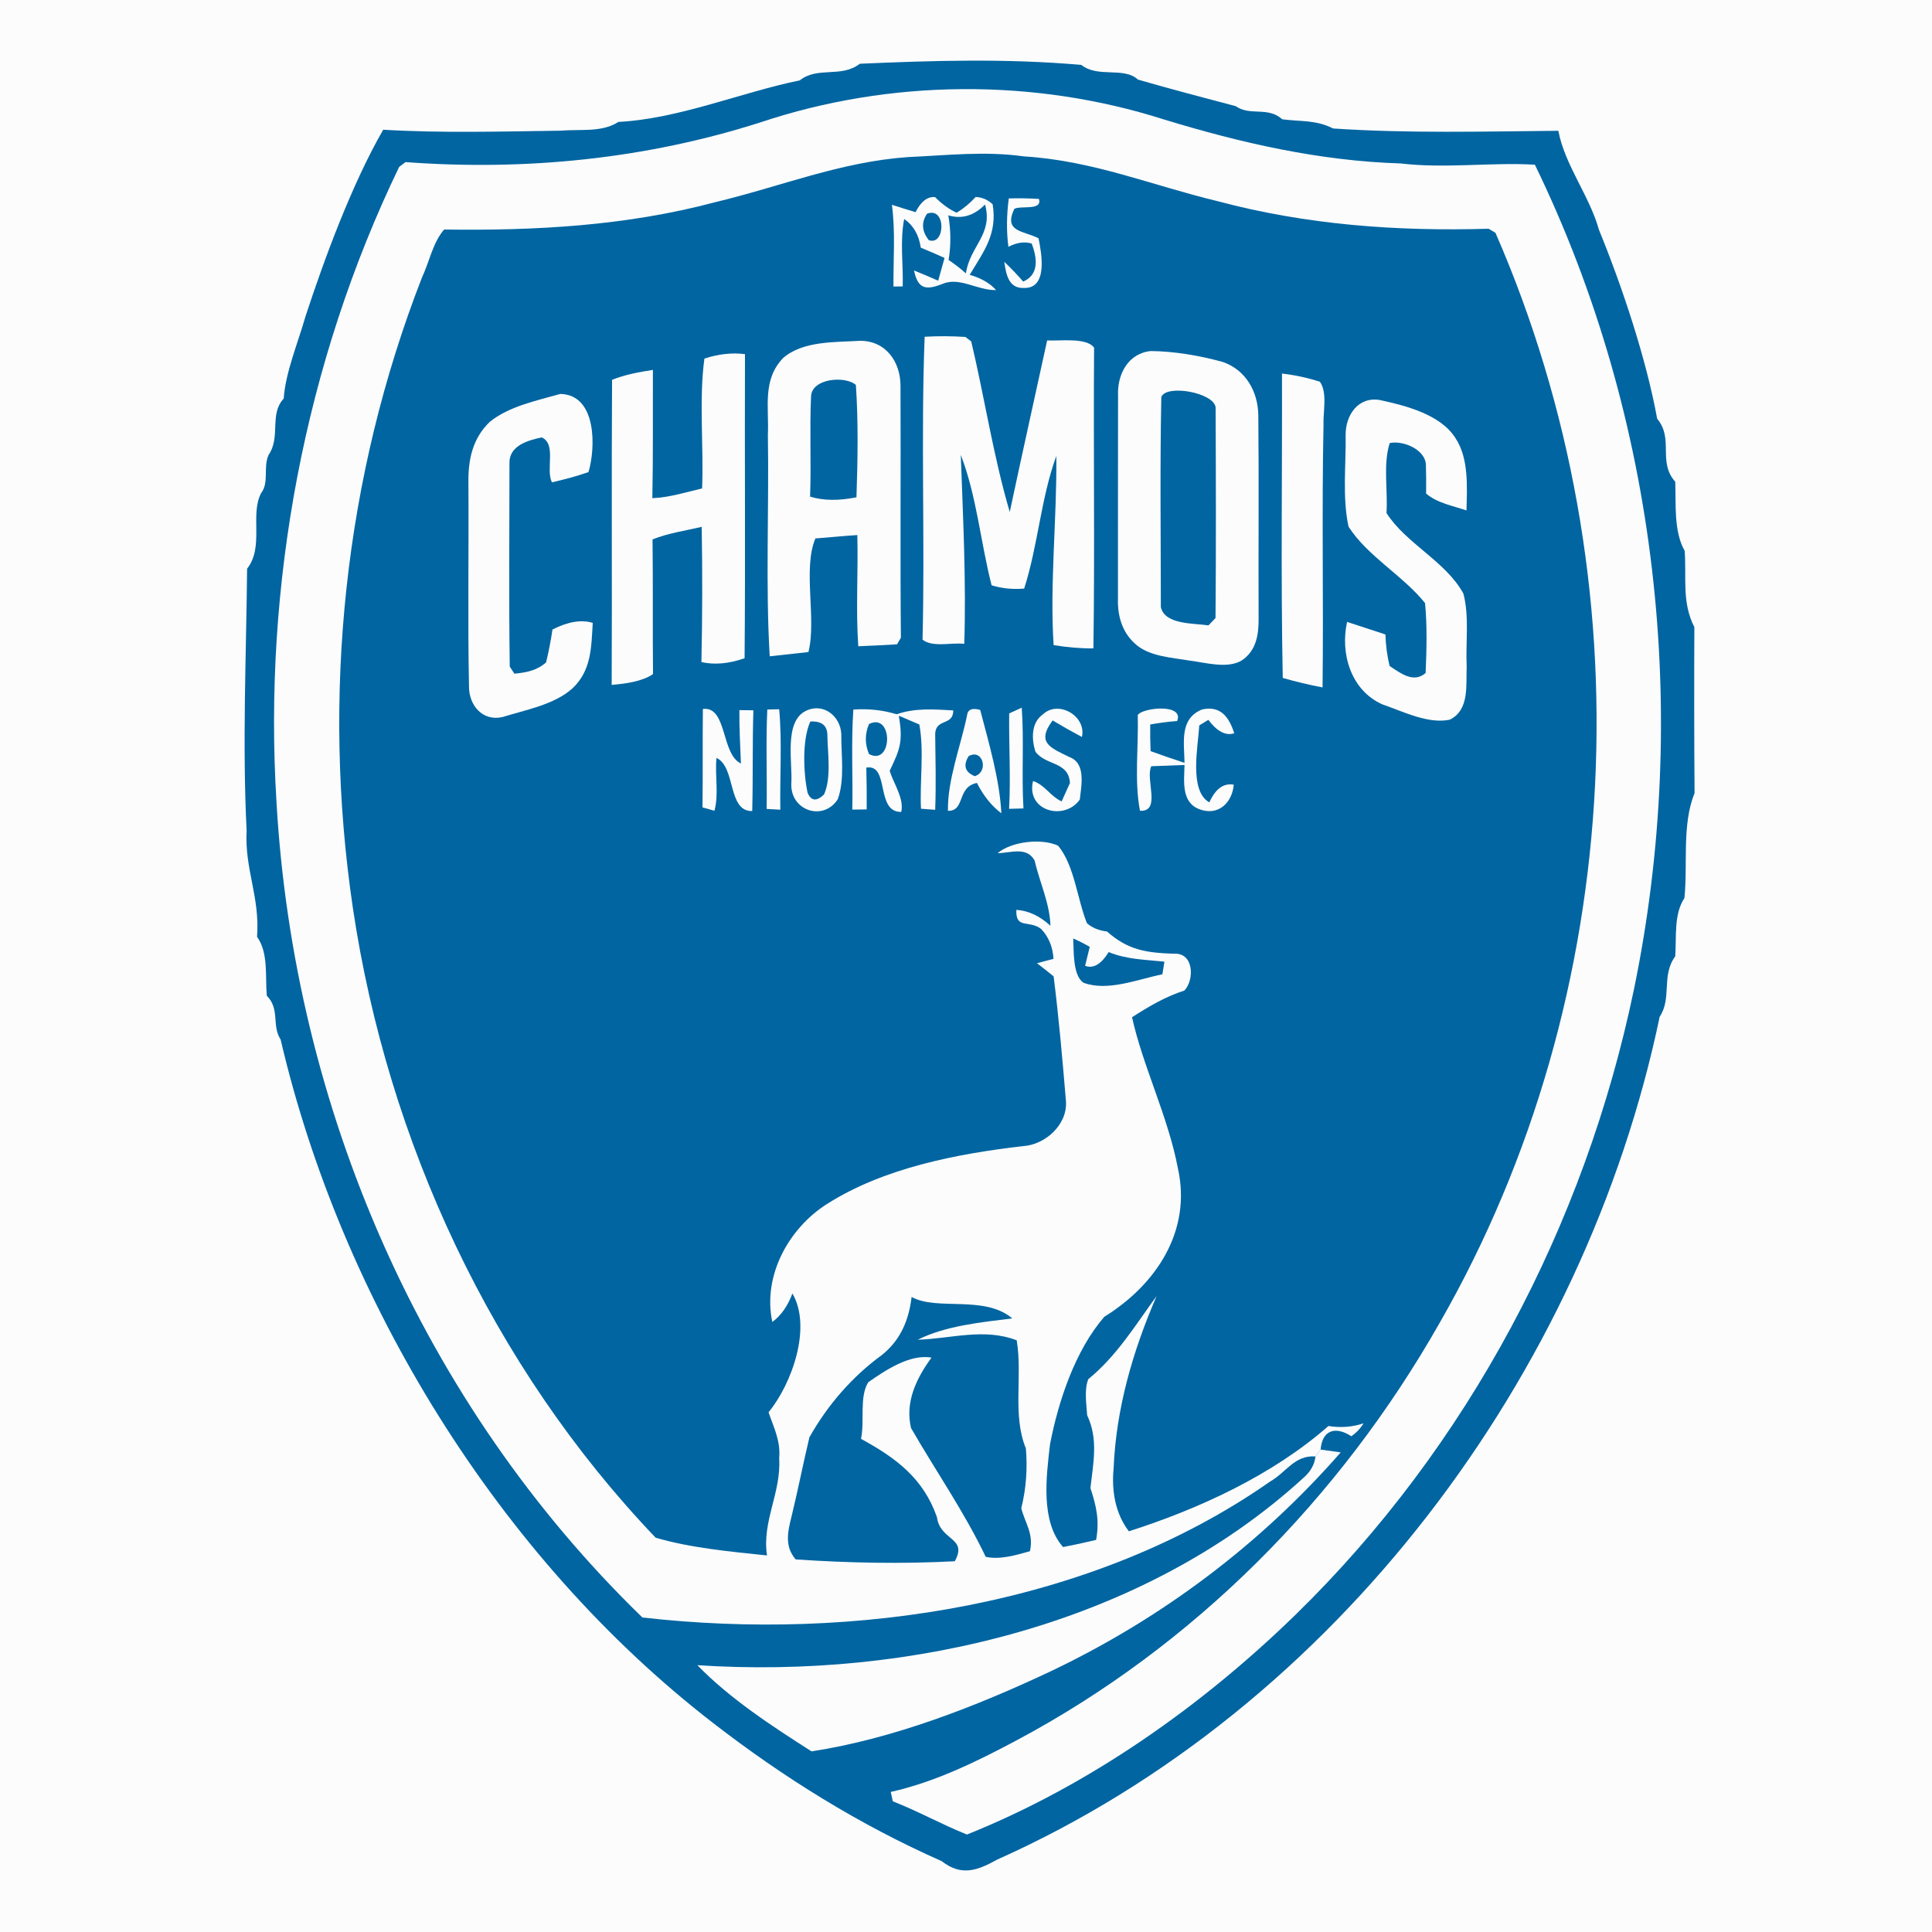 <?xml version="1.0" encoding="UTF-8" standalone="no"?>
<!DOCTYPE svg PUBLIC "-//W3C//DTD SVG 1.1//EN" "http://www.w3.org/Graphics/SVG/1.1/DTD/svg11.dtd">
<svg xmlns="http://www.w3.org/2000/svg" version="1.1" viewBox="0 0 200 200" width="200.0pt" height="200.0pt">
<path d="M 0.00 0.00 L 200.00 0.00 L 200.00 200.00 L 0.00 200.00 L 0.00 0.00 Z" fill="#fcfcfd" />
<path d="M 89.01 6.60 C 96.74 6.26 104.21 6.04 111.94 6.72 C 113.67 8.10 116.34 6.88 117.80 8.24 C 121.26 9.24 124.55 10.10 127.92 10.99 C 129.43 12.05 131.23 10.99 132.74 12.35 C 134.64 12.60 136.22 12.39 138.00 13.30 C 145.75 13.82 153.56 13.61 161.32 13.54 C 161.98 17.08 164.54 20.26 165.52 23.78 C 167.95 29.72 170.42 37.16 171.55 43.35 C 173.31 45.45 171.57 47.79 173.42 49.87 C 173.51 52.16 173.24 54.99 174.40 57.03 C 174.59 59.87 174.09 62.36 175.40 64.92 C 175.37 70.64 175.38 76.37 175.42 82.10 C 174.09 85.37 174.73 89.46 174.37 92.97 C 173.25 94.65 173.56 97.03 173.42 99.00 C 171.95 100.99 173.10 103.32 171.81 105.25 C 164.07 142.27 138.38 176.79 103.24 192.50 C 101.18 193.63 99.55 194.27 97.47 192.66 C 88.99 188.91 81.11 184.01 73.80 178.35 C 51.54 161.15 35.32 134.50 29.05 107.61 C 28.10 106.14 29.01 104.48 27.62 103.08 C 27.44 101.10 27.81 98.64 26.61 96.98 C 26.92 92.82 25.31 89.98 25.53 86.00 C 25.08 76.95 25.49 67.92 25.58 58.87 C 27.37 56.59 25.85 53.30 27.03 51.05 C 27.88 49.94 27.23 48.42 27.79 47.12 C 29.10 45.22 27.84 42.90 29.37 41.26 C 29.55 38.55 30.87 35.42 31.61 32.80 C 33.58 26.76 36.48 18.95 39.67 13.43 C 45.76 13.79 51.90 13.61 58.00 13.53 C 60.03 13.35 62.30 13.74 64.02 12.62 C 70.29 12.30 76.68 9.57 82.79 8.32 C 84.66 6.84 87.06 8.10 89.01 6.60 Z" fill="#0065a1" />
<path d="M 120.50 12.37 C 128.50 14.81 136.60 16.66 145.00 16.92 C 149.59 17.47 154.45 16.78 158.89 17.05 C 171.65 43.29 175.03 73.94 169.14 102.45 C 164.06 126.84 151.99 149.70 134.13 167.14 C 124.40 176.62 112.74 184.84 100.10 189.91 C 97.49 188.87 95.04 187.49 92.42 186.47 L 92.21 185.50 C 96.75 184.49 101.09 182.37 105.18 180.19 C 123.63 170.37 138.70 155.12 149.00 137.00 C 168.57 102.92 170.48 60.05 154.81 24.10 L 154.10 23.68 C 144.60 23.96 135.23 23.28 126.02 20.82 C 119.18 19.17 113.12 16.62 105.99 16.19 C 101.97 15.62 98.04 16.08 94.01 16.26 C 86.99 16.75 80.82 19.31 74.00 20.94 C 64.81 23.38 55.45 23.89 45.98 23.76 C 44.82 25.07 44.44 27.12 43.69 28.71 C 35.63 49.39 33.28 72.07 36.53 94.00 C 40.13 118.18 50.94 141.45 67.87 159.18 C 71.50 160.25 75.61 160.62 79.40 161.02 C 78.86 157.48 80.88 154.54 80.66 150.97 C 80.82 149.17 80.12 147.83 79.56 146.20 C 82.00 143.22 84.06 137.37 82.03 133.90 C 81.54 135.21 80.85 136.19 79.95 136.85 C 78.93 132.10 81.62 127.16 85.62 124.63 C 91.49 120.90 99.07 119.44 105.87 118.65 C 108.19 118.52 110.50 116.44 110.35 114.03 C 109.99 109.72 109.61 105.35 109.07 101.07 C 108.50 100.61 107.92 100.15 107.35 99.71 C 107.92 99.56 108.49 99.41 109.06 99.26 C 108.98 98.01 108.55 96.97 107.77 96.16 C 106.51 95.20 105.13 96.23 105.21 94.19 C 106.44 94.26 107.62 94.81 108.74 95.83 C 108.68 93.54 107.62 91.32 107.10 89.08 C 106.28 87.59 104.61 88.31 103.27 88.32 C 104.75 87.08 107.88 86.76 109.54 87.55 C 111.24 89.62 111.51 93.08 112.52 95.57 C 113.05 96.04 113.75 96.33 114.60 96.43 C 116.78 98.37 118.69 98.63 121.52 98.73 C 123.59 98.59 123.67 101.42 122.61 102.54 C 120.62 103.18 118.94 104.18 117.19 105.30 C 118.27 110.28 120.95 115.66 121.94 120.97 C 123.38 127.44 119.66 133.01 114.32 136.31 C 111.31 139.78 109.57 145.01 108.70 149.50 C 108.32 152.78 107.68 157.49 110.05 160.15 C 111.20 159.93 112.34 159.68 113.47 159.41 C 113.83 157.39 113.50 155.93 112.88 154.04 C 113.18 151.40 113.71 148.99 112.54 146.50 C 112.47 145.33 112.22 143.88 112.66 142.77 C 115.62 140.35 117.51 137.21 119.73 134.17 C 117.27 139.86 115.54 145.79 115.28 152.01 C 115.06 154.31 115.44 156.66 116.86 158.52 C 124.15 156.19 131.73 152.70 137.52 147.62 C 138.78 147.82 140.00 147.73 141.16 147.34 C 140.84 147.86 140.42 148.31 139.89 148.68 C 138.27 147.62 136.87 148.01 136.71 150.06 L 136.18 150.77 C 134.00 150.62 133.17 152.41 131.45 153.39 C 113.07 166.24 88.36 169.94 66.50 167.44 C 43.68 145.31 30.42 114.63 28.62 83.00 C 27.24 60.57 31.53 37.55 41.32 17.28 L 41.98 16.78 C 54.38 17.70 66.87 16.46 78.74 12.66 C 92.14 8.19 107.04 8.07 120.50 12.37 Z" fill="#fcfcfd" />
<path d="M 96.79 20.40 C 97.53 21.14 98.28 21.68 99.03 22.02 C 99.76 21.58 100.41 21.04 101.00 20.39 C 101.67 20.42 102.25 20.67 102.76 21.15 C 103.26 24.20 101.87 25.99 100.38 28.45 C 101.55 28.78 102.47 29.31 103.12 30.03 C 101.14 30.07 99.35 28.63 97.56 29.39 C 95.89 30.05 95.03 29.97 94.62 28.00 C 95.46 28.34 96.30 28.69 97.12 29.06 L 97.78 26.70 C 96.97 26.33 96.14 25.98 95.32 25.64 C 95.12 24.31 94.55 23.32 93.60 22.67 C 93.15 24.99 93.51 27.30 93.45 29.65 L 92.49 29.66 C 92.47 26.86 92.70 23.97 92.33 21.20 C 93.14 21.46 93.96 21.72 94.78 21.96 C 95.33 20.86 96.00 20.34 96.79 20.40 Z" fill="#fcfcfd" />
<path d="M 104.43 20.54 C 105.48 20.51 106.52 20.53 107.55 20.59 C 107.93 21.84 105.71 21.25 105.00 21.62 C 103.85 24.04 105.97 23.87 107.51 24.67 C 107.82 26.21 108.51 29.88 106.00 29.81 C 104.38 29.88 104.15 28.35 103.96 27.10 C 104.65 27.75 105.30 28.43 105.92 29.15 C 107.28 28.55 107.57 27.24 106.80 25.21 C 106.06 24.99 105.26 25.10 104.39 25.55 C 104.17 23.95 104.21 22.15 104.43 20.54 Z" fill="#fcfcfd" />
<path d="M 95.97 22.12 C 97.98 21.36 97.86 25.48 96.15 24.86 C 95.42 23.93 95.36 23.02 95.97 22.12 Z" fill="#0065a1" />
<path d="M 101.97 21.17 C 102.83 24.26 100.40 25.47 99.99 28.30 C 99.43 27.80 98.83 27.34 98.20 26.91 C 98.45 25.41 98.44 23.87 98.17 22.29 C 99.55 22.71 100.82 22.34 101.97 21.17 Z" fill="#0065a1" />
<path d="M 89.02 35.28 C 91.70 35.26 93.23 37.46 93.22 39.97 C 93.26 48.65 93.18 57.34 93.26 66.02 L 92.86 66.70 C 91.52 66.78 90.19 66.85 88.85 66.90 C 88.58 63.10 88.85 59.21 88.75 55.39 C 87.30 55.48 85.86 55.63 84.41 55.74 C 83.08 58.90 84.55 64.06 83.69 67.50 C 82.35 67.65 81.02 67.79 79.68 67.94 C 79.24 60.61 79.62 52.45 79.49 45.00 C 79.62 42.15 78.89 39.33 81.07 37.06 C 83.13 35.27 86.44 35.44 89.02 35.28 Z" fill="#fcfcfd" />
<path d="M 95.72 34.86 C 97.13 34.78 98.54 34.79 99.94 34.88 L 100.54 35.34 C 101.93 41.19 102.83 47.24 104.53 53.00 C 105.79 47.07 107.11 41.16 108.40 35.24 C 109.70 35.32 112.46 34.90 113.26 35.99 C 113.18 46.36 113.34 56.76 113.19 67.12 C 111.81 67.13 110.44 67.01 109.07 66.78 C 108.66 60.48 109.42 53.61 109.35 47.20 C 107.75 51.58 107.45 56.50 106.02 60.93 C 104.81 61.03 103.69 60.91 102.65 60.59 C 101.51 56.15 101.11 51.36 99.46 47.09 C 99.69 53.52 100.03 60.25 99.82 66.65 C 98.51 66.49 96.55 67.05 95.50 66.22 C 95.76 55.86 95.32 45.17 95.72 34.86 Z" fill="#fcfcfd" />
<path d="M 119.14 36.34 C 121.57 36.36 124.24 36.82 126.58 37.47 C 128.96 38.29 130.22 40.53 130.26 42.97 C 130.33 49.98 130.26 57.00 130.29 64.01 C 130.31 65.71 130.04 67.40 128.51 68.39 C 127.03 69.25 124.79 68.59 123.18 68.39 C 121.29 68.06 118.86 67.97 117.43 66.57 C 116.15 65.39 115.68 63.72 115.73 62.01 C 115.74 55.00 115.72 47.99 115.74 40.97 C 115.64 38.78 116.76 36.57 119.14 36.34 Z" fill="#fcfcfd" />
<path d="M 72.92 37.12 C 74.38 36.64 75.78 36.49 77.12 36.66 C 77.08 47.15 77.17 57.66 77.08 68.14 C 75.46 68.71 73.97 68.84 72.61 68.54 C 72.71 63.89 72.72 59.20 72.64 54.54 C 70.95 54.94 69.15 55.19 67.55 55.84 C 67.61 60.48 67.55 65.13 67.60 69.78 C 66.45 70.57 64.70 70.78 63.32 70.90 C 63.37 60.39 63.29 49.83 63.36 39.32 C 64.71 38.77 66.15 38.52 67.59 38.29 C 67.57 42.72 67.62 47.15 67.53 51.57 C 69.27 51.50 71.00 50.96 72.68 50.56 C 72.86 46.22 72.34 41.35 72.92 37.12 Z" fill="#fcfcfd" />
<path d="M 88.60 39.85 C 88.86 43.60 88.79 47.72 88.66 51.48 C 86.81 51.85 85.21 51.83 83.86 51.41 C 83.99 47.95 83.80 44.48 83.96 41.03 C 84.04 39.14 87.54 38.89 88.60 39.85 Z" fill="#0065a1" />
<path d="M 132.71 38.67 C 134.03 38.82 135.34 39.10 136.64 39.52 C 137.44 40.68 136.95 42.64 137.01 44.00 C 136.82 53.05 137.02 62.11 136.91 71.16 C 135.52 70.90 134.15 70.57 132.79 70.18 C 132.58 59.74 132.74 49.13 132.71 38.67 Z" fill="#fcfcfd" />
<path d="M 58.00 40.78 C 61.82 40.86 61.66 46.42 60.92 48.87 C 59.68 49.31 58.41 49.64 57.13 49.93 C 56.47 48.53 57.63 45.98 56.08 45.28 C 54.64 45.58 52.69 46.14 52.74 47.95 C 52.74 54.97 52.67 62.00 52.77 69.01 L 53.25 69.74 C 54.48 69.62 55.57 69.42 56.53 68.57 C 56.80 67.46 57.02 66.33 57.19 65.17 C 58.79 64.35 60.18 64.12 61.36 64.48 C 61.21 67.01 61.23 69.41 59.26 71.26 C 57.37 72.96 54.39 73.49 52.01 74.23 C 49.95 74.70 48.53 73.00 48.55 71.04 C 48.41 64.04 48.54 57.01 48.49 50.00 C 48.45 47.60 48.91 45.40 50.69 43.68 C 52.66 42.06 55.58 41.47 58.00 40.78 Z" fill="#fcfcfd" />
<path d="M 120.22 41.10 C 120.73 39.75 125.67 40.64 125.84 42.17 C 125.87 49.44 125.89 56.72 125.83 63.98 L 125.10 64.74 C 123.63 64.50 120.59 64.70 120.17 62.85 C 120.17 55.61 120.07 48.34 120.22 41.10 Z" fill="#0065a1" />
<path d="M 142.84 41.41 C 145.51 41.99 149.14 42.90 150.68 45.37 C 152.06 47.45 151.87 50.43 151.81 52.84 C 150.43 52.37 148.73 52.06 147.63 51.09 C 147.64 50.10 147.64 49.11 147.61 48.12 C 147.55 46.52 145.22 45.56 143.86 45.87 C 143.16 48.09 143.68 50.76 143.53 53.11 C 145.52 56.25 149.68 58.12 151.49 61.45 C 152.12 63.83 151.71 66.55 151.83 69.01 C 151.74 70.91 152.15 73.47 150.09 74.50 C 147.84 74.98 145.24 73.65 143.11 72.92 C 139.84 71.47 138.72 67.65 139.45 64.38 C 140.77 64.81 142.10 65.25 143.42 65.68 C 143.45 66.80 143.60 67.89 143.85 68.94 C 144.97 69.68 146.32 70.76 147.58 69.67 C 147.68 67.29 147.75 64.80 147.52 62.43 C 145.21 59.56 141.57 57.59 139.60 54.52 C 138.94 51.49 139.35 48.09 139.30 44.98 C 139.30 42.96 140.61 41.03 142.84 41.41 Z" fill="#fcfcfd" />
<path d="M 72.76 73.39 C 75.30 73.09 74.62 78.05 76.70 79.04 C 76.63 77.20 76.52 75.36 76.54 73.51 L 77.99 73.53 C 77.88 77.00 77.96 80.49 77.87 83.96 C 75.29 84.02 76.20 79.39 74.17 78.46 C 73.99 80.25 74.43 82.20 73.96 83.93 L 72.72 83.58 C 72.77 80.18 72.72 76.79 72.76 73.39 Z" fill="#fcfcfd" />
<path d="M 79.43 73.45 L 80.66 73.42 C 80.97 76.81 80.72 80.39 80.78 83.82 L 79.36 83.74 C 79.42 80.31 79.27 76.87 79.43 73.45 Z" fill="#fcfcfd" />
<path d="M 83.48 73.56 C 85.25 72.74 86.99 74.13 87.09 75.97 C 87.07 78.15 87.47 80.66 86.73 82.73 C 85.23 85.08 81.74 83.92 81.92 81.03 C 82.05 78.93 81.12 74.63 83.48 73.56 Z" fill="#fcfcfd" />
<path d="M 88.34 73.45 C 89.94 73.36 91.28 73.48 92.82 73.94 C 94.75 73.27 96.67 73.43 98.68 73.54 C 98.69 75.16 96.91 74.34 96.81 75.93 C 96.84 78.56 96.91 81.20 96.81 83.83 L 95.34 83.72 C 95.20 80.87 95.68 77.77 95.17 75.00 L 93.05 74.09 C 93.49 76.77 93.18 77.53 92.10 79.80 C 92.52 81.15 93.60 82.63 93.30 84.05 C 90.58 84.10 92.14 79.06 89.68 79.46 C 89.72 80.91 89.73 82.35 89.72 83.79 L 88.23 83.81 C 88.30 80.37 88.10 76.88 88.34 73.45 Z" fill="#fcfcfd" />
<path d="M 101.47 73.49 C 102.37 76.95 103.48 80.67 103.66 84.19 C 102.68 83.46 101.83 82.42 101.13 81.05 C 99.01 81.48 99.96 83.96 98.13 83.94 C 98.07 80.77 99.44 77.25 100.10 74.10 C 100.16 73.45 100.62 73.25 101.47 73.49 Z" fill="#fcfcfd" />
<path d="M 105.77 73.26 C 106.02 76.72 105.74 80.22 105.95 83.69 L 104.46 83.73 C 104.64 80.45 104.43 77.15 104.47 73.85 L 105.77 73.26 Z" fill="#fcfcfd" />
<path d="M 112.00 76.29 C 110.98 75.75 109.97 75.18 108.97 74.58 C 107.21 76.92 108.82 77.43 110.68 78.36 C 112.45 78.99 111.94 81.32 111.78 82.77 C 110.19 85.02 106.19 83.97 106.94 80.85 C 108.16 81.25 108.73 82.43 109.90 82.96 L 110.76 81.06 C 110.63 78.79 108.24 79.28 107.18 77.80 C 106.78 76.50 106.73 74.82 107.96 73.95 C 109.59 72.42 112.49 74.15 112.00 76.29 Z" fill="#fcfcfd" />
<path d="M 121.86 74.64 C 120.92 74.71 119.99 74.83 119.07 75.00 C 119.06 75.92 119.07 76.84 119.11 77.76 C 120.27 78.18 121.44 78.58 122.62 78.97 C 122.60 76.92 122.05 74.39 124.45 73.44 C 126.38 73.02 127.24 74.26 127.77 75.91 C 126.88 76.19 125.99 75.72 125.09 74.52 L 124.15 75.09 C 124.03 77.22 123.06 81.88 125.19 83.06 C 125.83 81.65 126.67 81.04 127.72 81.23 C 127.55 83.11 126.12 84.49 124.18 83.78 C 122.24 83.06 122.59 80.83 122.62 79.19 L 119.18 79.32 C 118.54 80.66 120.24 84.06 118.01 83.93 C 117.41 80.84 117.87 77.22 117.78 74.02 C 118.26 73.25 122.61 72.79 121.86 74.64 Z" fill="#fcfcfd" />
<path d="M 83.89 74.69 C 85.07 74.63 85.65 75.11 85.65 76.13 C 85.68 78.02 86.08 80.51 85.30 82.25 C 84.52 82.99 83.95 82.92 83.60 82.06 C 83.17 80.06 83.02 76.55 83.89 74.69 Z" fill="#0065a1" />
<path d="M 89.96 74.95 C 92.48 73.70 92.43 79.35 89.96 78.06 C 89.52 77.02 89.52 75.99 89.96 74.95 Z" fill="#0065a1" />
<path d="M 100.27 78.28 C 101.74 77.44 102.39 79.89 100.91 80.35 C 99.90 79.94 99.68 79.25 100.27 78.28 Z" fill="#0065a1" />
<path d="M 111.10 97.15 C 111.69 97.41 112.26 97.70 112.81 98.02 C 112.65 98.68 112.49 99.33 112.33 99.98 C 113.18 100.30 113.99 99.82 114.77 98.56 C 116.64 99.33 118.56 99.34 120.54 99.55 L 120.33 100.86 C 117.79 101.37 114.66 102.67 112.16 101.73 C 111.03 100.97 111.17 98.40 111.10 97.15 Z" fill="#0065a1" />
<path d="M 94.37 134.26 C 97.00 135.73 101.90 134.03 104.79 136.48 C 101.60 136.88 97.91 137.23 95.00 138.69 C 98.52 138.57 101.88 137.45 105.25 138.75 C 105.87 142.53 104.78 146.46 106.20 149.95 C 106.37 152.03 106.23 154.11 105.72 156.13 C 106.15 157.76 107.02 158.76 106.62 160.58 C 105.20 160.98 103.50 161.49 102.04 161.16 C 99.81 156.49 96.88 152.29 94.31 147.83 C 93.67 145.13 94.87 142.67 96.43 140.54 C 94.21 140.14 91.65 141.85 89.88 143.09 C 88.93 144.62 89.53 147.12 89.13 148.95 C 92.70 150.90 95.57 152.99 96.99 157.05 C 97.33 159.54 100.21 159.13 98.84 161.62 C 93.34 161.91 87.87 161.80 82.37 161.43 C 81.20 160.08 81.54 158.57 81.94 156.99 C 82.60 154.27 83.14 151.51 83.79 148.79 C 85.64 145.49 88.21 142.51 91.28 140.28 C 93.22 138.73 94.08 136.68 94.37 134.26 Z" fill="#0065a1" />
<path d="M 136.71 150.06 L 136.18 150.77 L 136.71 150.06 Z" fill="#0065a1" />
<path d="M 136.71 150.06 L 138.79 150.35 C 130.48 159.85 120.32 167.49 108.92 172.94 C 101.16 176.61 92.49 180.00 84.01 181.30 C 79.93 178.70 75.56 175.85 72.19 172.38 C 94.18 173.82 118.35 168.16 134.95 152.97 C 135.67 152.34 136.08 151.61 136.18 150.77 L 136.71 150.06 Z" fill="#fcfcfd" />
</svg>